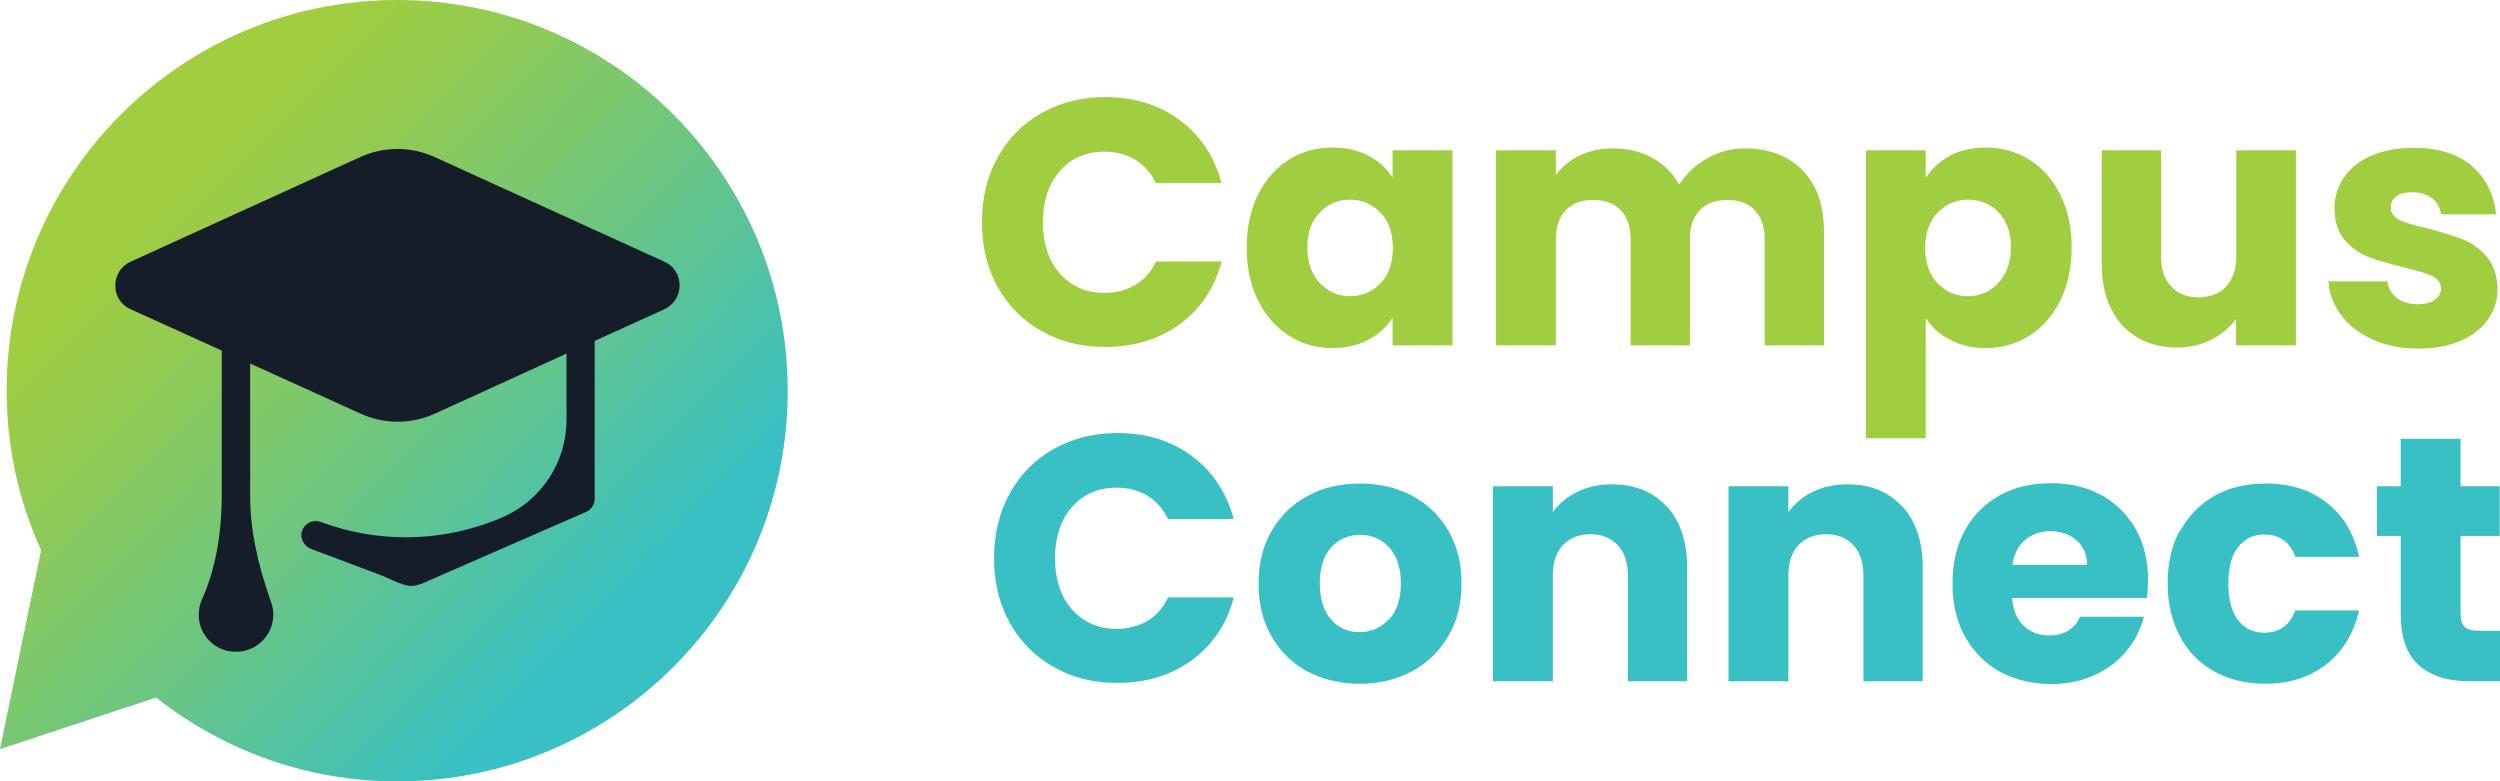 <?xml version="1.0" encoding="UTF-8"?>
<svg id="Layer_2" data-name="Layer 2" xmlns="http://www.w3.org/2000/svg" xmlns:xlink="http://www.w3.org/1999/xlink" viewBox="0 0 90.64 28.32">
  <defs>
    <style>
      .cls-1 {
        fill: #a1cd40;
      }

      .cls-2 {
        fill: #38c0c5;
      }

      .cls-3 {
        fill: #141d28;
      }

      .cls-4 {
        fill: url(#linear-gradient);
      }
    </style>
    <linearGradient id="linear-gradient" x1="4.66" y1="8.27" x2="20.81" y2="24.07" gradientUnits="userSpaceOnUse">
      <stop offset="0" stop-color="#a1cd40"/>
      <stop offset=".18" stop-color="#93cb51"/>
      <stop offset=".53" stop-color="#6ec67f"/>
      <stop offset=".99" stop-color="#38c0c5"/>
    </linearGradient>
  </defs>
  <g id="Layer_1-2" data-name="Layer 1">
    <g>
      <path class="cls-4" d="m14.4,0C6.58,0,.24,6.34.24,14.16c0,2.07.45,4.02,1.25,5.79l-1.49,7.21,5.66-1.87c2.41,1.9,5.44,3.04,8.74,3.04,7.82,0,14.16-6.34,14.16-14.16S22.23,0,14.4,0Z"/>
      <g>
        <g>
          <path class="cls-1" d="m36.17,5.71c.38-.69.91-1.23,1.59-1.61.68-.38,1.45-.58,2.31-.58,1.06,0,1.96.28,2.71.84s1.25,1.32,1.51,2.28h-2.38c-.18-.37-.43-.65-.75-.85-.33-.19-.69-.29-1.11-.29-.67,0-1.21.23-1.62.7-.41.46-.62,1.09-.62,1.86s.21,1.4.62,1.86c.41.46.95.7,1.62.7.41,0,.78-.1,1.11-.29s.58-.48.75-.85h2.38c-.25.96-.76,1.72-1.51,2.27s-1.66.83-2.71.83c-.86,0-1.63-.19-2.31-.58-.68-.38-1.21-.92-1.59-1.6-.38-.68-.57-1.47-.57-2.34s.19-1.66.57-2.35Z"/>
          <path class="cls-1" d="m45.61,7.06c.27-.55.65-.97,1.12-1.27.47-.3,1-.44,1.58-.44.5,0,.94.1,1.31.3.38.2.67.47.87.8v-1h2.17v7.07h-2.17v-1c-.21.33-.51.6-.88.8-.38.2-.81.3-1.31.3-.57,0-1.1-.15-1.57-.45-.47-.3-.85-.73-1.12-1.28s-.41-1.19-.41-1.92.14-1.36.41-1.91Zm4.44.65c-.3-.31-.67-.47-1.1-.47s-.8.15-1.1.46c-.3.31-.45.73-.45,1.27s.15.97.45,1.29.67.48,1.1.48.8-.16,1.1-.47c.3-.31.45-.74.45-1.28s-.15-.97-.45-1.28Z"/>
          <path class="cls-1" d="m65.35,6.17c.52.53.78,1.27.78,2.22v4.13h-2.15v-3.84c0-.46-.12-.81-.36-1.06s-.57-.37-.99-.37-.75.12-1,.37-.36.6-.36,1.06v3.84h-2.15v-3.84c0-.46-.12-.81-.36-1.06s-.57-.37-1-.37-.75.12-.99.37-.36.6-.36,1.06v3.84h-2.17v-7.07h2.17v.89c.22-.3.51-.53.86-.7.35-.17.76-.26,1.2-.26.53,0,1.01.11,1.43.34.42.23.75.55.98.98.25-.39.58-.71,1-.95s.88-.37,1.38-.37c.88,0,1.58.27,2.1.8Z"/>
          <path class="cls-1" d="m70.69,5.65c.37-.2.81-.3,1.31-.3.58,0,1.11.15,1.58.44.47.3.85.72,1.12,1.27.27.55.41,1.19.41,1.91s-.14,1.37-.41,1.92c-.27.55-.65.98-1.12,1.28-.47.3-1,.45-1.58.45-.49,0-.92-.1-1.3-.3-.38-.2-.67-.46-.88-.79v4.36h-2.17V5.45h2.17v1c.21-.33.5-.6.87-.8Zm1.77,2.05c-.3-.31-.67-.46-1.11-.46s-.8.16-1.1.47c-.3.31-.45.74-.45,1.28s.15.97.45,1.28c.3.31.67.47,1.1.47s.8-.16,1.1-.48.46-.75.46-1.29-.15-.97-.45-1.27Z"/>
          <path class="cls-1" d="m83.24,5.45v7.07h-2.17v-.96c-.22.31-.52.56-.89.75-.38.19-.79.29-1.25.29-.54,0-1.02-.12-1.43-.36-.41-.24-.74-.59-.96-1.05-.23-.46-.34-.99-.34-1.61v-4.13h2.15v3.84c0,.47.12.84.37,1.1s.57.39.99.39.76-.13,1-.39.37-.63.37-1.1v-3.84h2.17Z"/>
          <path class="cls-1" d="m86.03,12.31c-.48-.21-.86-.5-1.14-.87s-.44-.78-.47-1.24h2.14c.03.25.14.44.34.6.2.15.45.23.75.23.27,0,.48-.05.63-.16.15-.11.22-.24.22-.41,0-.2-.11-.35-.32-.45-.21-.1-.55-.2-1.03-.32-.51-.12-.93-.24-1.27-.37s-.63-.34-.87-.62-.37-.67-.37-1.15c0-.41.11-.77.34-1.11.22-.33.55-.6.99-.79s.95-.29,1.55-.29c.89,0,1.59.22,2.1.66.51.44.8,1.02.88,1.75h-2c-.03-.24-.14-.44-.32-.58-.18-.14-.42-.22-.72-.22-.25,0-.45.05-.58.15-.14.1-.2.23-.2.4,0,.2.11.35.32.46.22.1.55.2,1.01.3.52.14.95.27,1.28.4s.62.34.87.63c.25.29.38.68.39,1.17,0,.41-.12.78-.35,1.11-.23.33-.57.58-1,.77-.44.19-.94.28-1.51.28-.62,0-1.17-.11-1.65-.32Z"/>
        </g>
        <g>
          <path class="cls-2" d="m36.61,17.89c.38-.69.91-1.23,1.59-1.61.68-.38,1.45-.58,2.31-.58,1.06,0,1.96.28,2.71.84s1.25,1.32,1.51,2.28h-2.38c-.18-.37-.43-.65-.75-.85-.33-.19-.69-.29-1.11-.29-.67,0-1.21.23-1.62.7-.41.46-.62,1.09-.62,1.86s.21,1.4.62,1.86c.41.46.95.7,1.62.7.41,0,.78-.1,1.11-.29s.58-.48.75-.85h2.38c-.25.96-.76,1.72-1.51,2.27s-1.66.83-2.71.83c-.86,0-1.63-.19-2.31-.58-.68-.38-1.21-.92-1.59-1.6-.38-.68-.57-1.47-.57-2.34s.19-1.66.57-2.35Z"/>
          <path class="cls-2" d="m47.42,24.36c-.55-.3-.99-.72-1.31-1.27s-.48-1.19-.48-1.93.16-1.37.48-1.92c.32-.55.76-.98,1.32-1.27.56-.3,1.18-.44,1.88-.44s1.32.15,1.88.44c.56.3,1,.72,1.32,1.27.32.55.48,1.19.48,1.92s-.16,1.37-.49,1.92-.77.98-1.33,1.27c-.56.3-1.19.44-1.88.44s-1.32-.15-1.87-.44Zm2.93-1.89c.29-.3.44-.74.44-1.31s-.14-1-.42-1.31c-.28-.3-.63-.46-1.05-.46s-.77.15-1.05.45-.42.74-.42,1.31.14,1,.41,1.31.62.46,1.03.46.77-.15,1.06-.46Z"/>
          <path class="cls-2" d="m60.43,18.36c.49.54.74,1.27.74,2.21v4.13h-2.15v-3.84c0-.47-.12-.84-.37-1.1-.25-.26-.57-.39-.99-.39s-.74.13-.99.39-.37.63-.37,1.1v3.84h-2.17v-7.07h2.17v.94c.22-.31.52-.56.89-.74.37-.18.79-.27,1.25-.27.83,0,1.49.27,1.98.8Z"/>
          <path class="cls-2" d="m68.97,18.36c.49.54.74,1.27.74,2.21v4.13h-2.15v-3.84c0-.47-.12-.84-.37-1.1-.25-.26-.57-.39-.99-.39s-.74.13-.99.39-.37.63-.37,1.1v3.84h-2.17v-7.07h2.17v.94c.22-.31.52-.56.89-.74.37-.18.79-.27,1.25-.27.83,0,1.49.27,1.98.8Z"/>
          <path class="cls-2" d="m77.85,21.68h-4.9c.03.44.18.78.42,1.01.25.23.56.35.92.35.54,0,.92-.23,1.13-.68h2.31c-.12.46-.33.88-.64,1.25-.31.37-.69.66-1.16.87-.46.21-.98.32-1.56.32-.69,0-1.31-.15-1.85-.44-.54-.3-.96-.72-1.27-1.27s-.46-1.19-.46-1.93.15-1.38.45-1.93.72-.97,1.26-1.27c.54-.3,1.16-.44,1.86-.44s1.29.14,1.82.43c.53.29.95.7,1.25,1.23.3.53.45,1.15.45,1.86,0,.2-.01.41-.04.63Zm-2.18-1.2c0-.37-.13-.67-.38-.89-.25-.22-.57-.33-.95-.33s-.67.11-.92.32c-.25.21-.4.51-.46.9h2.71Z"/>
          <path class="cls-2" d="m79.05,19.24c.3-.55.72-.97,1.25-1.27.54-.3,1.15-.44,1.84-.44.89,0,1.63.23,2.22.7.6.46.99,1.12,1.17,1.96h-2.31c-.19-.54-.57-.81-1.13-.81-.4,0-.71.15-.95.46-.24.31-.35.75-.35,1.32s.12,1.02.35,1.32c.24.31.55.46.95.46.56,0,.93-.27,1.13-.81h2.31c-.19.83-.58,1.48-1.18,1.95-.6.47-1.34.71-2.22.71-.69,0-1.31-.15-1.84-.44-.54-.3-.96-.72-1.25-1.27s-.45-1.19-.45-1.93.15-1.38.45-1.93Z"/>
          <path class="cls-2" d="m90.64,22.86v1.84h-1.1c-.79,0-1.4-.19-1.84-.58-.44-.38-.66-1.01-.66-1.88v-2.81h-.86v-1.8h.86v-1.72h2.17v1.72h1.42v1.8h-1.42v2.84c0,.21.05.36.15.46.1.09.27.14.51.14h.77Z"/>
        </g>
      </g>
      <path class="cls-3" d="m8.55,23.63c-.1,0-.19-.01-.29-.03-.52-.11-.93-.53-1.03-1.05-.05-.28-.02-.56.09-.81.48-1.08.72-2.33.72-3.81v-5.22l-3.31-1.5c-.34-.15-.55-.48-.55-.86,0-.37.21-.7.55-.86l8.34-3.8c.42-.19.87-.29,1.34-.29s.91.1,1.34.29l8.34,3.8c.34.15.55.48.55.86,0,.37-.21.7-.55.86l-2.53,1.15v5.72c0,.21-.12.4-.31.48l-5.68,2.48c-.21.1-.41.19-.61.2h-.02c-.05,0-.08,0-.11,0-.25-.04-.48-.15-.73-.26-.13-.06-.25-.11-.38-.16l-2.42-.91c-.28-.1-.44-.4-.35-.66.07-.21.27-.36.49-.36.06,0,.12.01.18.03.99.37,2.03.56,3.09.56,1.22,0,2.4-.25,3.52-.73,1.4-.61,2.31-2,2.31-3.53v-2.4l-4.78,2.18c-.42.19-.87.29-1.34.29s-.91-.1-1.34-.29l-4.01-1.82v4.83c0,1.14.24,2.35.76,3.83.05.14.08.29.08.44,0,.74-.6,1.35-1.35,1.35Z"/>
    </g>
  </g>
</svg>